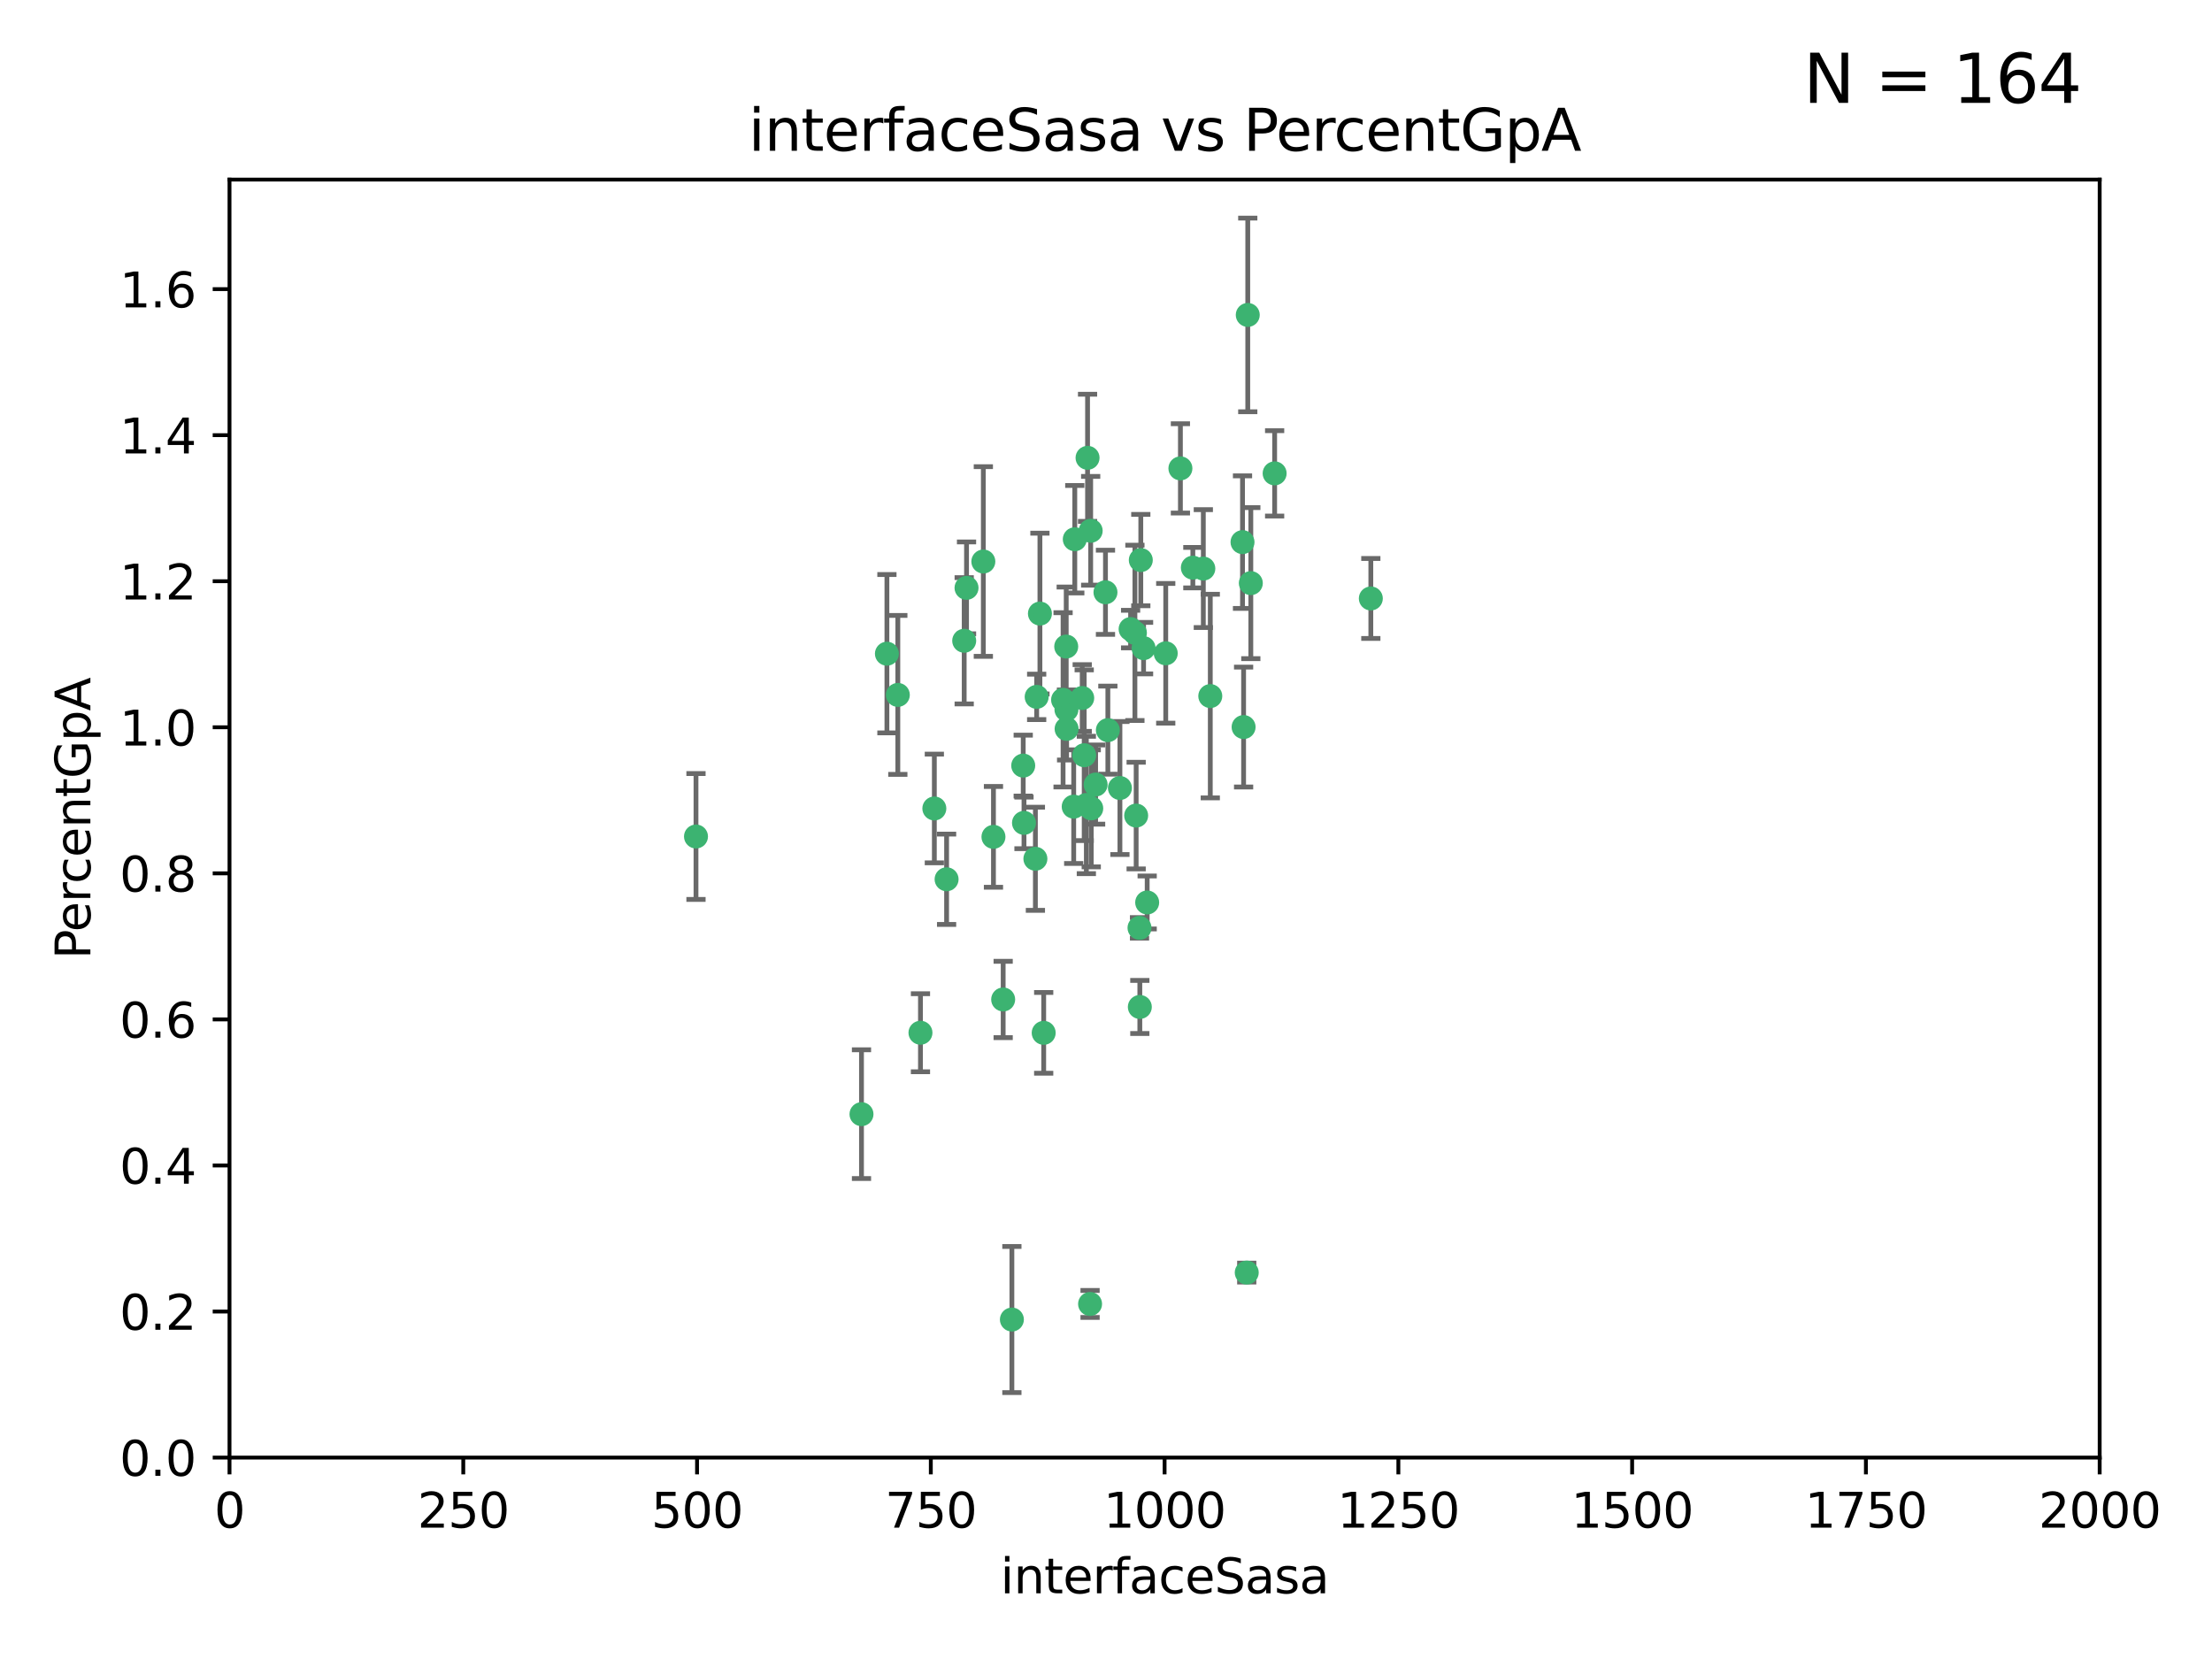 <?xml version="1.0" encoding="utf-8" standalone="no"?>
<!DOCTYPE svg PUBLIC "-//W3C//DTD SVG 1.1//EN"
  "http://www.w3.org/Graphics/SVG/1.1/DTD/svg11.dtd">
<svg xmlns:xlink="http://www.w3.org/1999/xlink" width="460.8pt" height="345.6pt" viewBox="0 0 460.8 345.6" xmlns="http://www.w3.org/2000/svg" version="1.1">
 <defs>
  <style type="text/css">*{stroke-linejoin: round; stroke-linecap: butt}</style>
 </defs>
 <g id="figure_1">
  <g id="patch_1">
   <path d="M 0 345.6 
L 460.8 345.6 
L 460.8 0 
L 0 0 
z
" style="fill: #ffffff"/>
  </g>
  <g id="axes_1">
   <g id="patch_2">
    <path d="M 47.81 303.64 
L 437.4 303.64 
L 437.4 37.411 
L 47.81 37.411 
z
" style="fill: #ffffff"/>
   </g>
   <g id="PathCollection_1">
    <defs>
     <path id="mc7c932e006" d="M 0 1.118 
C 0.297 1.118 0.581 1 0.791 0.791 
C 1 0.581 1.118 0.297 1.118 0 
C 1.118 -0.297 1 -0.581 0.791 -0.791 
C 0.581 -1 0.297 -1.118 0 -1.118 
C -0.297 -1.118 -0.581 -1 -0.791 -0.791 
C -1 -0.581 -1.118 -0.297 -1.118 0 
C -1.118 0.297 -1 0.581 -0.791 0.791 
C -0.581 1 -0.297 1.118 0 1.118 
z
" style="stroke: #3cb371"/>
    </defs>
    <g clip-path="url(#p3bacc317a4)">
     <use xlink:href="#mc7c932e006" x="258.839" y="112.935" style="fill: #3cb371; stroke: #3cb371"/>
     <use xlink:href="#mc7c932e006" x="235.526" y="131.048" style="fill: #3cb371; stroke: #3cb371"/>
     <use xlink:href="#mc7c932e006" x="265.53" y="98.611" style="fill: #3cb371; stroke: #3cb371"/>
     <use xlink:href="#mc7c932e006" x="225.86" y="157.33" style="fill: #3cb371; stroke: #3cb371"/>
     <use xlink:href="#mc7c932e006" x="259.065" y="151.457" style="fill: #3cb371; stroke: #3cb371"/>
     <use xlink:href="#mc7c932e006" x="259.932" y="65.606" style="fill: #3cb371; stroke: #3cb371"/>
     <use xlink:href="#mc7c932e006" x="242.845" y="136.097" style="fill: #3cb371; stroke: #3cb371"/>
     <use xlink:href="#mc7c932e006" x="216.635" y="127.82" style="fill: #3cb371; stroke: #3cb371"/>
     <use xlink:href="#mc7c932e006" x="250.675" y="118.446" style="fill: #3cb371; stroke: #3cb371"/>
     <use xlink:href="#mc7c932e006" x="233.3" y="164.157" style="fill: #3cb371; stroke: #3cb371"/>
     <use xlink:href="#mc7c932e006" x="222.161" y="147.818" style="fill: #3cb371; stroke: #3cb371"/>
     <use xlink:href="#mc7c932e006" x="221.458" y="145.786" style="fill: #3cb371; stroke: #3cb371"/>
     <use xlink:href="#mc7c932e006" x="238.226" y="135.021" style="fill: #3cb371; stroke: #3cb371"/>
     <use xlink:href="#mc7c932e006" x="236.422" y="131.834" style="fill: #3cb371; stroke: #3cb371"/>
     <use xlink:href="#mc7c932e006" x="226.558" y="95.371" style="fill: #3cb371; stroke: #3cb371"/>
     <use xlink:href="#mc7c932e006" x="223.671" y="168.041" style="fill: #3cb371; stroke: #3cb371"/>
     <use xlink:href="#mc7c932e006" x="248.492" y="118.255" style="fill: #3cb371; stroke: #3cb371"/>
     <use xlink:href="#mc7c932e006" x="223.897" y="112.334" style="fill: #3cb371; stroke: #3cb371"/>
     <use xlink:href="#mc7c932e006" x="225.446" y="145.408" style="fill: #3cb371; stroke: #3cb371"/>
     <use xlink:href="#mc7c932e006" x="230.29" y="123.385" style="fill: #3cb371; stroke: #3cb371"/>
     <use xlink:href="#mc7c932e006" x="200.86" y="133.482" style="fill: #3cb371; stroke: #3cb371"/>
     <use xlink:href="#mc7c932e006" x="217.42" y="215.161" style="fill: #3cb371; stroke: #3cb371"/>
     <use xlink:href="#mc7c932e006" x="237.649" y="116.673" style="fill: #3cb371; stroke: #3cb371"/>
     <use xlink:href="#mc7c932e006" x="259.72" y="265.1" style="fill: #3cb371; stroke: #3cb371"/>
     <use xlink:href="#mc7c932e006" x="213.316" y="171.42" style="fill: #3cb371; stroke: #3cb371"/>
     <use xlink:href="#mc7c932e006" x="204.848" y="116.973" style="fill: #3cb371; stroke: #3cb371"/>
     <use xlink:href="#mc7c932e006" x="245.901" y="97.572" style="fill: #3cb371; stroke: #3cb371"/>
     <use xlink:href="#mc7c932e006" x="285.569" y="124.669" style="fill: #3cb371; stroke: #3cb371"/>
     <use xlink:href="#mc7c932e006" x="215.957" y="145.171" style="fill: #3cb371; stroke: #3cb371"/>
     <use xlink:href="#mc7c932e006" x="194.641" y="168.419" style="fill: #3cb371; stroke: #3cb371"/>
     <use xlink:href="#mc7c932e006" x="191.75" y="215.139" style="fill: #3cb371; stroke: #3cb371"/>
     <use xlink:href="#mc7c932e006" x="184.761" y="136.178" style="fill: #3cb371; stroke: #3cb371"/>
     <use xlink:href="#mc7c932e006" x="213.156" y="159.488" style="fill: #3cb371; stroke: #3cb371"/>
     <use xlink:href="#mc7c932e006" x="222.113" y="134.689" style="fill: #3cb371; stroke: #3cb371"/>
     <use xlink:href="#mc7c932e006" x="215.692" y="178.897" style="fill: #3cb371; stroke: #3cb371"/>
     <use xlink:href="#mc7c932e006" x="228.237" y="163.438" style="fill: #3cb371; stroke: #3cb371"/>
     <use xlink:href="#mc7c932e006" x="222.194" y="151.836" style="fill: #3cb371; stroke: #3cb371"/>
     <use xlink:href="#mc7c932e006" x="237.381" y="193.29" style="fill: #3cb371; stroke: #3cb371"/>
     <use xlink:href="#mc7c932e006" x="197.192" y="183.167" style="fill: #3cb371; stroke: #3cb371"/>
     <use xlink:href="#mc7c932e006" x="208.978" y="208.206" style="fill: #3cb371; stroke: #3cb371"/>
     <use xlink:href="#mc7c932e006" x="227.208" y="110.571" style="fill: #3cb371; stroke: #3cb371"/>
     <use xlink:href="#mc7c932e006" x="260.569" y="121.476" style="fill: #3cb371; stroke: #3cb371"/>
     <use xlink:href="#mc7c932e006" x="227.082" y="271.637" style="fill: #3cb371; stroke: #3cb371"/>
     <use xlink:href="#mc7c932e006" x="230.787" y="152.103" style="fill: #3cb371; stroke: #3cb371"/>
     <use xlink:href="#mc7c932e006" x="236.683" y="169.899" style="fill: #3cb371; stroke: #3cb371"/>
     <use xlink:href="#mc7c932e006" x="206.956" y="174.332" style="fill: #3cb371; stroke: #3cb371"/>
     <use xlink:href="#mc7c932e006" x="237.447" y="209.769" style="fill: #3cb371; stroke: #3cb371"/>
     <use xlink:href="#mc7c932e006" x="227.327" y="168.396" style="fill: #3cb371; stroke: #3cb371"/>
     <use xlink:href="#mc7c932e006" x="238.978" y="188.002" style="fill: #3cb371; stroke: #3cb371"/>
     <use xlink:href="#mc7c932e006" x="210.795" y="274.884" style="fill: #3cb371; stroke: #3cb371"/>
     <use xlink:href="#mc7c932e006" x="179.464" y="232.101" style="fill: #3cb371; stroke: #3cb371"/>
     <use xlink:href="#mc7c932e006" x="226.307" y="167.688" style="fill: #3cb371; stroke: #3cb371"/>
     <use xlink:href="#mc7c932e006" x="201.345" y="122.465" style="fill: #3cb371; stroke: #3cb371"/>
     <use xlink:href="#mc7c932e006" x="187.034" y="144.762" style="fill: #3cb371; stroke: #3cb371"/>
     <use xlink:href="#mc7c932e006" x="252.125" y="145.004" style="fill: #3cb371; stroke: #3cb371"/>
     <use xlink:href="#mc7c932e006" x="144.987" y="174.257" style="fill: #3cb371; stroke: #3cb371"/>
    </g>
   </g>
   <g id="matplotlib.axis_1">
    <g id="xtick_1">
     <g id="line2d_1">
      <defs>
       <path id="ma1210def6e" d="M 0 0 
L 0 3.5 
" style="stroke: #000000; stroke-width: 0.8"/>
      </defs>
      <g>
       <use xlink:href="#ma1210def6e" x="47.81" y="303.64" style="stroke: #000000; stroke-width: 0.8"/>
      </g>
     </g>
     <g id="text_1">
      <!-- 0 -->
      <g transform="translate(44.629 318.238)scale(0.1 -0.1)">
       <defs>
        <path id="DejaVuSans-30" d="M 2034 4250 
Q 1547 4250 1301 3770 
Q 1056 3291 1056 2328 
Q 1056 1369 1301 889 
Q 1547 409 2034 409 
Q 2525 409 2770 889 
Q 3016 1369 3016 2328 
Q 3016 3291 2770 3770 
Q 2525 4250 2034 4250 
z
M 2034 4750 
Q 2819 4750 3233 4129 
Q 3647 3509 3647 2328 
Q 3647 1150 3233 529 
Q 2819 -91 2034 -91 
Q 1250 -91 836 529 
Q 422 1150 422 2328 
Q 422 3509 836 4129 
Q 1250 4750 2034 4750 
z
" transform="scale(0.016)"/>
       </defs>
       <use xlink:href="#DejaVuSans-30"/>
      </g>
     </g>
    </g>
    <g id="xtick_2">
     <g id="line2d_2">
      <g>
       <use xlink:href="#ma1210def6e" x="96.509" y="303.64" style="stroke: #000000; stroke-width: 0.8"/>
      </g>
     </g>
     <g id="text_2">
      <!-- 250 -->
      <g transform="translate(86.965 318.238)scale(0.1 -0.1)">
       <defs>
        <path id="DejaVuSans-32" d="M 1228 531 
L 3431 531 
L 3431 0 
L 469 0 
L 469 531 
Q 828 903 1448 1529 
Q 2069 2156 2228 2338 
Q 2531 2678 2651 2914 
Q 2772 3150 2772 3378 
Q 2772 3750 2511 3984 
Q 2250 4219 1831 4219 
Q 1534 4219 1204 4116 
Q 875 4013 500 3803 
L 500 4441 
Q 881 4594 1212 4672 
Q 1544 4750 1819 4750 
Q 2544 4750 2975 4387 
Q 3406 4025 3406 3419 
Q 3406 3131 3298 2873 
Q 3191 2616 2906 2266 
Q 2828 2175 2409 1742 
Q 1991 1309 1228 531 
z
" transform="scale(0.016)"/>
        <path id="DejaVuSans-35" d="M 691 4666 
L 3169 4666 
L 3169 4134 
L 1269 4134 
L 1269 2991 
Q 1406 3038 1543 3061 
Q 1681 3084 1819 3084 
Q 2600 3084 3056 2656 
Q 3513 2228 3513 1497 
Q 3513 744 3044 326 
Q 2575 -91 1722 -91 
Q 1428 -91 1123 -41 
Q 819 9 494 109 
L 494 744 
Q 775 591 1075 516 
Q 1375 441 1709 441 
Q 2250 441 2565 725 
Q 2881 1009 2881 1497 
Q 2881 1984 2565 2268 
Q 2250 2553 1709 2553 
Q 1456 2553 1204 2497 
Q 953 2441 691 2322 
L 691 4666 
z
" transform="scale(0.016)"/>
       </defs>
       <use xlink:href="#DejaVuSans-32"/>
       <use xlink:href="#DejaVuSans-35" x="63.623"/>
       <use xlink:href="#DejaVuSans-30" x="127.246"/>
      </g>
     </g>
    </g>
    <g id="xtick_3">
     <g id="line2d_3">
      <g>
       <use xlink:href="#ma1210def6e" x="145.208" y="303.64" style="stroke: #000000; stroke-width: 0.8"/>
      </g>
     </g>
     <g id="text_3">
      <!-- 500 -->
      <g transform="translate(135.664 318.238)scale(0.1 -0.1)">
       <use xlink:href="#DejaVuSans-35"/>
       <use xlink:href="#DejaVuSans-30" x="63.623"/>
       <use xlink:href="#DejaVuSans-30" x="127.246"/>
      </g>
     </g>
    </g>
    <g id="xtick_4">
     <g id="line2d_4">
      <g>
       <use xlink:href="#ma1210def6e" x="193.906" y="303.64" style="stroke: #000000; stroke-width: 0.8"/>
      </g>
     </g>
     <g id="text_4">
      <!-- 750 -->
      <g transform="translate(184.363 318.238)scale(0.1 -0.1)">
       <defs>
        <path id="DejaVuSans-37" d="M 525 4666 
L 3525 4666 
L 3525 4397 
L 1831 0 
L 1172 0 
L 2766 4134 
L 525 4134 
L 525 4666 
z
" transform="scale(0.016)"/>
       </defs>
       <use xlink:href="#DejaVuSans-37"/>
       <use xlink:href="#DejaVuSans-35" x="63.623"/>
       <use xlink:href="#DejaVuSans-30" x="127.246"/>
      </g>
     </g>
    </g>
    <g id="xtick_5">
     <g id="line2d_5">
      <g>
       <use xlink:href="#ma1210def6e" x="242.605" y="303.64" style="stroke: #000000; stroke-width: 0.8"/>
      </g>
     </g>
     <g id="text_5">
      <!-- 1000 -->
      <g transform="translate(229.88 318.238)scale(0.1 -0.1)">
       <defs>
        <path id="DejaVuSans-31" d="M 794 531 
L 1825 531 
L 1825 4091 
L 703 3866 
L 703 4441 
L 1819 4666 
L 2450 4666 
L 2450 531 
L 3481 531 
L 3481 0 
L 794 0 
L 794 531 
z
" transform="scale(0.016)"/>
       </defs>
       <use xlink:href="#DejaVuSans-31"/>
       <use xlink:href="#DejaVuSans-30" x="63.623"/>
       <use xlink:href="#DejaVuSans-30" x="127.246"/>
       <use xlink:href="#DejaVuSans-30" x="190.869"/>
      </g>
     </g>
    </g>
    <g id="xtick_6">
     <g id="line2d_6">
      <g>
       <use xlink:href="#ma1210def6e" x="291.304" y="303.64" style="stroke: #000000; stroke-width: 0.8"/>
      </g>
     </g>
     <g id="text_6">
      <!-- 1250 -->
      <g transform="translate(278.579 318.238)scale(0.1 -0.1)">
       <use xlink:href="#DejaVuSans-31"/>
       <use xlink:href="#DejaVuSans-32" x="63.623"/>
       <use xlink:href="#DejaVuSans-35" x="127.246"/>
       <use xlink:href="#DejaVuSans-30" x="190.869"/>
      </g>
     </g>
    </g>
    <g id="xtick_7">
     <g id="line2d_7">
      <g>
       <use xlink:href="#ma1210def6e" x="340.002" y="303.64" style="stroke: #000000; stroke-width: 0.8"/>
      </g>
     </g>
     <g id="text_7">
      <!-- 1500 -->
      <g transform="translate(327.277 318.238)scale(0.1 -0.1)">
       <use xlink:href="#DejaVuSans-31"/>
       <use xlink:href="#DejaVuSans-35" x="63.623"/>
       <use xlink:href="#DejaVuSans-30" x="127.246"/>
       <use xlink:href="#DejaVuSans-30" x="190.869"/>
      </g>
     </g>
    </g>
    <g id="xtick_8">
     <g id="line2d_8">
      <g>
       <use xlink:href="#ma1210def6e" x="388.701" y="303.64" style="stroke: #000000; stroke-width: 0.8"/>
      </g>
     </g>
     <g id="text_8">
      <!-- 1750 -->
      <g transform="translate(375.976 318.238)scale(0.1 -0.1)">
       <use xlink:href="#DejaVuSans-31"/>
       <use xlink:href="#DejaVuSans-37" x="63.623"/>
       <use xlink:href="#DejaVuSans-35" x="127.246"/>
       <use xlink:href="#DejaVuSans-30" x="190.869"/>
      </g>
     </g>
    </g>
    <g id="xtick_9">
     <g id="line2d_9">
      <g>
       <use xlink:href="#ma1210def6e" x="437.4" y="303.64" style="stroke: #000000; stroke-width: 0.8"/>
      </g>
     </g>
     <g id="text_9">
      <!-- 2000 -->
      <g transform="translate(424.675 318.238)scale(0.1 -0.1)">
       <use xlink:href="#DejaVuSans-32"/>
       <use xlink:href="#DejaVuSans-30" x="63.623"/>
       <use xlink:href="#DejaVuSans-30" x="127.246"/>
       <use xlink:href="#DejaVuSans-30" x="190.869"/>
      </g>
     </g>
    </g>
    <g id="text_10">
     <!-- interfaceSasa -->
     <g transform="translate(208.398 331.917)scale(0.1 -0.1)">
      <defs>
       <path id="DejaVuSans-69" d="M 603 3500 
L 1178 3500 
L 1178 0 
L 603 0 
L 603 3500 
z
M 603 4863 
L 1178 4863 
L 1178 4134 
L 603 4134 
L 603 4863 
z
" transform="scale(0.016)"/>
       <path id="DejaVuSans-6e" d="M 3513 2113 
L 3513 0 
L 2938 0 
L 2938 2094 
Q 2938 2591 2744 2837 
Q 2550 3084 2163 3084 
Q 1697 3084 1428 2787 
Q 1159 2491 1159 1978 
L 1159 0 
L 581 0 
L 581 3500 
L 1159 3500 
L 1159 2956 
Q 1366 3272 1645 3428 
Q 1925 3584 2291 3584 
Q 2894 3584 3203 3211 
Q 3513 2838 3513 2113 
z
" transform="scale(0.016)"/>
       <path id="DejaVuSans-74" d="M 1172 4494 
L 1172 3500 
L 2356 3500 
L 2356 3053 
L 1172 3053 
L 1172 1153 
Q 1172 725 1289 603 
Q 1406 481 1766 481 
L 2356 481 
L 2356 0 
L 1766 0 
Q 1100 0 847 248 
Q 594 497 594 1153 
L 594 3053 
L 172 3053 
L 172 3500 
L 594 3500 
L 594 4494 
L 1172 4494 
z
" transform="scale(0.016)"/>
       <path id="DejaVuSans-65" d="M 3597 1894 
L 3597 1613 
L 953 1613 
Q 991 1019 1311 708 
Q 1631 397 2203 397 
Q 2534 397 2845 478 
Q 3156 559 3463 722 
L 3463 178 
Q 3153 47 2828 -22 
Q 2503 -91 2169 -91 
Q 1331 -91 842 396 
Q 353 884 353 1716 
Q 353 2575 817 3079 
Q 1281 3584 2069 3584 
Q 2775 3584 3186 3129 
Q 3597 2675 3597 1894 
z
M 3022 2063 
Q 3016 2534 2758 2815 
Q 2500 3097 2075 3097 
Q 1594 3097 1305 2825 
Q 1016 2553 972 2059 
L 3022 2063 
z
" transform="scale(0.016)"/>
       <path id="DejaVuSans-72" d="M 2631 2963 
Q 2534 3019 2420 3045 
Q 2306 3072 2169 3072 
Q 1681 3072 1420 2755 
Q 1159 2438 1159 1844 
L 1159 0 
L 581 0 
L 581 3500 
L 1159 3500 
L 1159 2956 
Q 1341 3275 1631 3429 
Q 1922 3584 2338 3584 
Q 2397 3584 2469 3576 
Q 2541 3569 2628 3553 
L 2631 2963 
z
" transform="scale(0.016)"/>
       <path id="DejaVuSans-66" d="M 2375 4863 
L 2375 4384 
L 1825 4384 
Q 1516 4384 1395 4259 
Q 1275 4134 1275 3809 
L 1275 3500 
L 2222 3500 
L 2222 3053 
L 1275 3053 
L 1275 0 
L 697 0 
L 697 3053 
L 147 3053 
L 147 3500 
L 697 3500 
L 697 3744 
Q 697 4328 969 4595 
Q 1241 4863 1831 4863 
L 2375 4863 
z
" transform="scale(0.016)"/>
       <path id="DejaVuSans-61" d="M 2194 1759 
Q 1497 1759 1228 1600 
Q 959 1441 959 1056 
Q 959 750 1161 570 
Q 1363 391 1709 391 
Q 2188 391 2477 730 
Q 2766 1069 2766 1631 
L 2766 1759 
L 2194 1759 
z
M 3341 1997 
L 3341 0 
L 2766 0 
L 2766 531 
Q 2569 213 2275 61 
Q 1981 -91 1556 -91 
Q 1019 -91 701 211 
Q 384 513 384 1019 
Q 384 1609 779 1909 
Q 1175 2209 1959 2209 
L 2766 2209 
L 2766 2266 
Q 2766 2663 2505 2880 
Q 2244 3097 1772 3097 
Q 1472 3097 1187 3025 
Q 903 2953 641 2809 
L 641 3341 
Q 956 3463 1253 3523 
Q 1550 3584 1831 3584 
Q 2591 3584 2966 3190 
Q 3341 2797 3341 1997 
z
" transform="scale(0.016)"/>
       <path id="DejaVuSans-63" d="M 3122 3366 
L 3122 2828 
Q 2878 2963 2633 3030 
Q 2388 3097 2138 3097 
Q 1578 3097 1268 2742 
Q 959 2388 959 1747 
Q 959 1106 1268 751 
Q 1578 397 2138 397 
Q 2388 397 2633 464 
Q 2878 531 3122 666 
L 3122 134 
Q 2881 22 2623 -34 
Q 2366 -91 2075 -91 
Q 1284 -91 818 406 
Q 353 903 353 1747 
Q 353 2603 823 3093 
Q 1294 3584 2113 3584 
Q 2378 3584 2631 3529 
Q 2884 3475 3122 3366 
z
" transform="scale(0.016)"/>
       <path id="DejaVuSans-53" d="M 3425 4513 
L 3425 3897 
Q 3066 4069 2747 4153 
Q 2428 4238 2131 4238 
Q 1616 4238 1336 4038 
Q 1056 3838 1056 3469 
Q 1056 3159 1242 3001 
Q 1428 2844 1947 2747 
L 2328 2669 
Q 3034 2534 3370 2195 
Q 3706 1856 3706 1288 
Q 3706 609 3251 259 
Q 2797 -91 1919 -91 
Q 1588 -91 1214 -16 
Q 841 59 441 206 
L 441 856 
Q 825 641 1194 531 
Q 1563 422 1919 422 
Q 2459 422 2753 634 
Q 3047 847 3047 1241 
Q 3047 1584 2836 1778 
Q 2625 1972 2144 2069 
L 1759 2144 
Q 1053 2284 737 2584 
Q 422 2884 422 3419 
Q 422 4038 858 4394 
Q 1294 4750 2059 4750 
Q 2388 4750 2728 4690 
Q 3069 4631 3425 4513 
z
" transform="scale(0.016)"/>
       <path id="DejaVuSans-73" d="M 2834 3397 
L 2834 2853 
Q 2591 2978 2328 3040 
Q 2066 3103 1784 3103 
Q 1356 3103 1142 2972 
Q 928 2841 928 2578 
Q 928 2378 1081 2264 
Q 1234 2150 1697 2047 
L 1894 2003 
Q 2506 1872 2764 1633 
Q 3022 1394 3022 966 
Q 3022 478 2636 193 
Q 2250 -91 1575 -91 
Q 1294 -91 989 -36 
Q 684 19 347 128 
L 347 722 
Q 666 556 975 473 
Q 1284 391 1588 391 
Q 1994 391 2212 530 
Q 2431 669 2431 922 
Q 2431 1156 2273 1281 
Q 2116 1406 1581 1522 
L 1381 1569 
Q 847 1681 609 1914 
Q 372 2147 372 2553 
Q 372 3047 722 3315 
Q 1072 3584 1716 3584 
Q 2034 3584 2315 3537 
Q 2597 3491 2834 3397 
z
" transform="scale(0.016)"/>
      </defs>
      <use xlink:href="#DejaVuSans-69"/>
      <use xlink:href="#DejaVuSans-6e" x="27.783"/>
      <use xlink:href="#DejaVuSans-74" x="91.162"/>
      <use xlink:href="#DejaVuSans-65" x="130.371"/>
      <use xlink:href="#DejaVuSans-72" x="191.895"/>
      <use xlink:href="#DejaVuSans-66" x="233.008"/>
      <use xlink:href="#DejaVuSans-61" x="268.213"/>
      <use xlink:href="#DejaVuSans-63" x="329.492"/>
      <use xlink:href="#DejaVuSans-65" x="384.473"/>
      <use xlink:href="#DejaVuSans-53" x="445.996"/>
      <use xlink:href="#DejaVuSans-61" x="509.473"/>
      <use xlink:href="#DejaVuSans-73" x="570.752"/>
      <use xlink:href="#DejaVuSans-61" x="622.852"/>
     </g>
    </g>
   </g>
   <g id="matplotlib.axis_2">
    <g id="ytick_1">
     <g id="line2d_10">
      <defs>
       <path id="m0d05379f5f" d="M 0 0 
L -3.5 0 
" style="stroke: #000000; stroke-width: 0.8"/>
      </defs>
      <g>
       <use xlink:href="#m0d05379f5f" x="47.81" y="303.64" style="stroke: #000000; stroke-width: 0.8"/>
      </g>
     </g>
     <g id="text_11">
      <!-- 0.0 -->
      <g transform="translate(24.907 307.439)scale(0.1 -0.1)">
       <defs>
        <path id="DejaVuSans-2e" d="M 684 794 
L 1344 794 
L 1344 0 
L 684 0 
L 684 794 
z
" transform="scale(0.016)"/>
       </defs>
       <use xlink:href="#DejaVuSans-30"/>
       <use xlink:href="#DejaVuSans-2e" x="63.623"/>
       <use xlink:href="#DejaVuSans-30" x="95.41"/>
      </g>
     </g>
    </g>
    <g id="ytick_2">
     <g id="line2d_11">
      <g>
       <use xlink:href="#m0d05379f5f" x="47.81" y="273.214" style="stroke: #000000; stroke-width: 0.8"/>
      </g>
     </g>
     <g id="text_12">
      <!-- 0.2 -->
      <g transform="translate(24.907 277.013)scale(0.1 -0.1)">
       <use xlink:href="#DejaVuSans-30"/>
       <use xlink:href="#DejaVuSans-2e" x="63.623"/>
       <use xlink:href="#DejaVuSans-32" x="95.41"/>
      </g>
     </g>
    </g>
    <g id="ytick_3">
     <g id="line2d_12">
      <g>
       <use xlink:href="#m0d05379f5f" x="47.81" y="242.788" style="stroke: #000000; stroke-width: 0.8"/>
      </g>
     </g>
     <g id="text_13">
      <!-- 0.4 -->
      <g transform="translate(24.907 246.587)scale(0.1 -0.1)">
       <defs>
        <path id="DejaVuSans-34" d="M 2419 4116 
L 825 1625 
L 2419 1625 
L 2419 4116 
z
M 2253 4666 
L 3047 4666 
L 3047 1625 
L 3713 1625 
L 3713 1100 
L 3047 1100 
L 3047 0 
L 2419 0 
L 2419 1100 
L 313 1100 
L 313 1709 
L 2253 4666 
z
" transform="scale(0.016)"/>
       </defs>
       <use xlink:href="#DejaVuSans-30"/>
       <use xlink:href="#DejaVuSans-2e" x="63.623"/>
       <use xlink:href="#DejaVuSans-34" x="95.41"/>
      </g>
     </g>
    </g>
    <g id="ytick_4">
     <g id="line2d_13">
      <g>
       <use xlink:href="#m0d05379f5f" x="47.81" y="212.362" style="stroke: #000000; stroke-width: 0.8"/>
      </g>
     </g>
     <g id="text_14">
      <!-- 0.6 -->
      <g transform="translate(24.907 216.161)scale(0.1 -0.1)">
       <defs>
        <path id="DejaVuSans-36" d="M 2113 2584 
Q 1688 2584 1439 2293 
Q 1191 2003 1191 1497 
Q 1191 994 1439 701 
Q 1688 409 2113 409 
Q 2538 409 2786 701 
Q 3034 994 3034 1497 
Q 3034 2003 2786 2293 
Q 2538 2584 2113 2584 
z
M 3366 4563 
L 3366 3988 
Q 3128 4100 2886 4159 
Q 2644 4219 2406 4219 
Q 1781 4219 1451 3797 
Q 1122 3375 1075 2522 
Q 1259 2794 1537 2939 
Q 1816 3084 2150 3084 
Q 2853 3084 3261 2657 
Q 3669 2231 3669 1497 
Q 3669 778 3244 343 
Q 2819 -91 2113 -91 
Q 1303 -91 875 529 
Q 447 1150 447 2328 
Q 447 3434 972 4092 
Q 1497 4750 2381 4750 
Q 2619 4750 2861 4703 
Q 3103 4656 3366 4563 
z
" transform="scale(0.016)"/>
       </defs>
       <use xlink:href="#DejaVuSans-30"/>
       <use xlink:href="#DejaVuSans-2e" x="63.623"/>
       <use xlink:href="#DejaVuSans-36" x="95.41"/>
      </g>
     </g>
    </g>
    <g id="ytick_5">
     <g id="line2d_14">
      <g>
       <use xlink:href="#m0d05379f5f" x="47.81" y="181.935" style="stroke: #000000; stroke-width: 0.8"/>
      </g>
     </g>
     <g id="text_15">
      <!-- 0.8 -->
      <g transform="translate(24.907 185.735)scale(0.1 -0.1)">
       <defs>
        <path id="DejaVuSans-38" d="M 2034 2216 
Q 1584 2216 1326 1975 
Q 1069 1734 1069 1313 
Q 1069 891 1326 650 
Q 1584 409 2034 409 
Q 2484 409 2743 651 
Q 3003 894 3003 1313 
Q 3003 1734 2745 1975 
Q 2488 2216 2034 2216 
z
M 1403 2484 
Q 997 2584 770 2862 
Q 544 3141 544 3541 
Q 544 4100 942 4425 
Q 1341 4750 2034 4750 
Q 2731 4750 3128 4425 
Q 3525 4100 3525 3541 
Q 3525 3141 3298 2862 
Q 3072 2584 2669 2484 
Q 3125 2378 3379 2068 
Q 3634 1759 3634 1313 
Q 3634 634 3220 271 
Q 2806 -91 2034 -91 
Q 1263 -91 848 271 
Q 434 634 434 1313 
Q 434 1759 690 2068 
Q 947 2378 1403 2484 
z
M 1172 3481 
Q 1172 3119 1398 2916 
Q 1625 2713 2034 2713 
Q 2441 2713 2670 2916 
Q 2900 3119 2900 3481 
Q 2900 3844 2670 4047 
Q 2441 4250 2034 4250 
Q 1625 4250 1398 4047 
Q 1172 3844 1172 3481 
z
" transform="scale(0.016)"/>
       </defs>
       <use xlink:href="#DejaVuSans-30"/>
       <use xlink:href="#DejaVuSans-2e" x="63.623"/>
       <use xlink:href="#DejaVuSans-38" x="95.41"/>
      </g>
     </g>
    </g>
    <g id="ytick_6">
     <g id="line2d_15">
      <g>
       <use xlink:href="#m0d05379f5f" x="47.81" y="151.509" style="stroke: #000000; stroke-width: 0.8"/>
      </g>
     </g>
     <g id="text_16">
      <!-- 1.0 -->
      <g transform="translate(24.907 155.308)scale(0.1 -0.1)">
       <use xlink:href="#DejaVuSans-31"/>
       <use xlink:href="#DejaVuSans-2e" x="63.623"/>
       <use xlink:href="#DejaVuSans-30" x="95.41"/>
      </g>
     </g>
    </g>
    <g id="ytick_7">
     <g id="line2d_16">
      <g>
       <use xlink:href="#m0d05379f5f" x="47.81" y="121.083" style="stroke: #000000; stroke-width: 0.8"/>
      </g>
     </g>
     <g id="text_17">
      <!-- 1.2 -->
      <g transform="translate(24.907 124.882)scale(0.1 -0.1)">
       <use xlink:href="#DejaVuSans-31"/>
       <use xlink:href="#DejaVuSans-2e" x="63.623"/>
       <use xlink:href="#DejaVuSans-32" x="95.41"/>
      </g>
     </g>
    </g>
    <g id="ytick_8">
     <g id="line2d_17">
      <g>
       <use xlink:href="#m0d05379f5f" x="47.81" y="90.657" style="stroke: #000000; stroke-width: 0.8"/>
      </g>
     </g>
     <g id="text_18">
      <!-- 1.4 -->
      <g transform="translate(24.907 94.456)scale(0.1 -0.1)">
       <use xlink:href="#DejaVuSans-31"/>
       <use xlink:href="#DejaVuSans-2e" x="63.623"/>
       <use xlink:href="#DejaVuSans-34" x="95.41"/>
      </g>
     </g>
    </g>
    <g id="ytick_9">
     <g id="line2d_18">
      <g>
       <use xlink:href="#m0d05379f5f" x="47.81" y="60.231" style="stroke: #000000; stroke-width: 0.8"/>
      </g>
     </g>
     <g id="text_19">
      <!-- 1.6 -->
      <g transform="translate(24.907 64.03)scale(0.1 -0.1)">
       <use xlink:href="#DejaVuSans-31"/>
       <use xlink:href="#DejaVuSans-2e" x="63.623"/>
       <use xlink:href="#DejaVuSans-36" x="95.41"/>
      </g>
     </g>
    </g>
    <g id="text_20">
     <!-- PercentGpA -->
     <g transform="translate(18.827 199.802)rotate(-90)scale(0.1 -0.1)">
      <defs>
       <path id="DejaVuSans-50" d="M 1259 4147 
L 1259 2394 
L 2053 2394 
Q 2494 2394 2734 2622 
Q 2975 2850 2975 3272 
Q 2975 3691 2734 3919 
Q 2494 4147 2053 4147 
L 1259 4147 
z
M 628 4666 
L 2053 4666 
Q 2838 4666 3239 4311 
Q 3641 3956 3641 3272 
Q 3641 2581 3239 2228 
Q 2838 1875 2053 1875 
L 1259 1875 
L 1259 0 
L 628 0 
L 628 4666 
z
" transform="scale(0.016)"/>
       <path id="DejaVuSans-47" d="M 3809 666 
L 3809 1919 
L 2778 1919 
L 2778 2438 
L 4434 2438 
L 4434 434 
Q 4069 175 3628 42 
Q 3188 -91 2688 -91 
Q 1594 -91 976 548 
Q 359 1188 359 2328 
Q 359 3472 976 4111 
Q 1594 4750 2688 4750 
Q 3144 4750 3555 4637 
Q 3966 4525 4313 4306 
L 4313 3634 
Q 3963 3931 3569 4081 
Q 3175 4231 2741 4231 
Q 1884 4231 1454 3753 
Q 1025 3275 1025 2328 
Q 1025 1384 1454 906 
Q 1884 428 2741 428 
Q 3075 428 3337 486 
Q 3600 544 3809 666 
z
" transform="scale(0.016)"/>
       <path id="DejaVuSans-70" d="M 1159 525 
L 1159 -1331 
L 581 -1331 
L 581 3500 
L 1159 3500 
L 1159 2969 
Q 1341 3281 1617 3432 
Q 1894 3584 2278 3584 
Q 2916 3584 3314 3078 
Q 3713 2572 3713 1747 
Q 3713 922 3314 415 
Q 2916 -91 2278 -91 
Q 1894 -91 1617 61 
Q 1341 213 1159 525 
z
M 3116 1747 
Q 3116 2381 2855 2742 
Q 2594 3103 2138 3103 
Q 1681 3103 1420 2742 
Q 1159 2381 1159 1747 
Q 1159 1113 1420 752 
Q 1681 391 2138 391 
Q 2594 391 2855 752 
Q 3116 1113 3116 1747 
z
" transform="scale(0.016)"/>
       <path id="DejaVuSans-41" d="M 2188 4044 
L 1331 1722 
L 3047 1722 
L 2188 4044 
z
M 1831 4666 
L 2547 4666 
L 4325 0 
L 3669 0 
L 3244 1197 
L 1141 1197 
L 716 0 
L 50 0 
L 1831 4666 
z
" transform="scale(0.016)"/>
      </defs>
      <use xlink:href="#DejaVuSans-50"/>
      <use xlink:href="#DejaVuSans-65" x="56.678"/>
      <use xlink:href="#DejaVuSans-72" x="118.201"/>
      <use xlink:href="#DejaVuSans-63" x="157.064"/>
      <use xlink:href="#DejaVuSans-65" x="212.045"/>
      <use xlink:href="#DejaVuSans-6e" x="273.568"/>
      <use xlink:href="#DejaVuSans-74" x="336.947"/>
      <use xlink:href="#DejaVuSans-47" x="376.156"/>
      <use xlink:href="#DejaVuSans-70" x="453.646"/>
      <use xlink:href="#DejaVuSans-41" x="517.123"/>
     </g>
    </g>
   </g>
   <g id="LineCollection_1">
    <path d="M 258.839 126.742 
L 258.839 99.128 
" clip-path="url(#p3bacc317a4)" style="fill: none; stroke: #696969"/>
    <path d="M 235.526 134.958 
L 235.526 127.138 
" clip-path="url(#p3bacc317a4)" style="fill: none; stroke: #696969"/>
    <path d="M 265.53 107.5 
L 265.53 89.723 
" clip-path="url(#p3bacc317a4)" style="fill: none; stroke: #696969"/>
    <path d="M 225.86 175.107 
L 225.86 139.552 
" clip-path="url(#p3bacc317a4)" style="fill: none; stroke: #696969"/>
    <path d="M 259.065 163.945 
L 259.065 138.968 
" clip-path="url(#p3bacc317a4)" style="fill: none; stroke: #696969"/>
    <path d="M 259.932 85.777 
L 259.932 45.434 
" clip-path="url(#p3bacc317a4)" style="fill: none; stroke: #696969"/>
    <path d="M 242.845 150.645 
L 242.845 121.55 
" clip-path="url(#p3bacc317a4)" style="fill: none; stroke: #696969"/>
    <path d="M 216.635 144.568 
L 216.635 111.073 
" clip-path="url(#p3bacc317a4)" style="fill: none; stroke: #696969"/>
    <path d="M 250.675 130.722 
L 250.675 106.17 
" clip-path="url(#p3bacc317a4)" style="fill: none; stroke: #696969"/>
    <path d="M 233.3 178.007 
L 233.3 150.307 
" clip-path="url(#p3bacc317a4)" style="fill: none; stroke: #696969"/>
    <path d="M 222.161 151.909 
L 222.161 143.727 
" clip-path="url(#p3bacc317a4)" style="fill: none; stroke: #696969"/>
    <path d="M 221.458 163.937 
L 221.458 127.634 
" clip-path="url(#p3bacc317a4)" style="fill: none; stroke: #696969"/>
    <path d="M 238.226 140.382 
L 238.226 129.659 
" clip-path="url(#p3bacc317a4)" style="fill: none; stroke: #696969"/>
    <path d="M 236.422 150.092 
L 236.422 113.575 
" clip-path="url(#p3bacc317a4)" style="fill: none; stroke: #696969"/>
    <path d="M 226.558 108.615 
L 226.558 82.127 
" clip-path="url(#p3bacc317a4)" style="fill: none; stroke: #696969"/>
    <path d="M 223.671 179.882 
L 223.671 156.201 
" clip-path="url(#p3bacc317a4)" style="fill: none; stroke: #696969"/>
    <path d="M 248.492 122.472 
L 248.492 114.039 
" clip-path="url(#p3bacc317a4)" style="fill: none; stroke: #696969"/>
    <path d="M 223.897 123.529 
L 223.897 101.139 
" clip-path="url(#p3bacc317a4)" style="fill: none; stroke: #696969"/>
    <path d="M 225.446 152.361 
L 225.446 138.456 
" clip-path="url(#p3bacc317a4)" style="fill: none; stroke: #696969"/>
    <path d="M 230.29 132.151 
L 230.29 114.62 
" clip-path="url(#p3bacc317a4)" style="fill: none; stroke: #696969"/>
    <path d="M 200.86 146.637 
L 200.86 120.327 
" clip-path="url(#p3bacc317a4)" style="fill: none; stroke: #696969"/>
    <path d="M 217.42 223.572 
L 217.42 206.751 
" clip-path="url(#p3bacc317a4)" style="fill: none; stroke: #696969"/>
    <path d="M 237.649 126.191 
L 237.649 107.154 
" clip-path="url(#p3bacc317a4)" style="fill: none; stroke: #696969"/>
    <path d="M 259.72 267.073 
L 259.72 263.128 
" clip-path="url(#p3bacc317a4)" style="fill: none; stroke: #696969"/>
    <path d="M 213.316 176.791 
L 213.316 166.049 
" clip-path="url(#p3bacc317a4)" style="fill: none; stroke: #696969"/>
    <path d="M 204.848 136.73 
L 204.848 97.216 
" clip-path="url(#p3bacc317a4)" style="fill: none; stroke: #696969"/>
    <path d="M 245.901 106.878 
L 245.901 88.267 
" clip-path="url(#p3bacc317a4)" style="fill: none; stroke: #696969"/>
    <path d="M 285.569 132.997 
L 285.569 116.341 
" clip-path="url(#p3bacc317a4)" style="fill: none; stroke: #696969"/>
    <path d="M 215.957 149.901 
L 215.957 140.441 
" clip-path="url(#p3bacc317a4)" style="fill: none; stroke: #696969"/>
    <path d="M 194.641 179.743 
L 194.641 157.094 
" clip-path="url(#p3bacc317a4)" style="fill: none; stroke: #696969"/>
    <path d="M 191.75 223.268 
L 191.75 207.01 
" clip-path="url(#p3bacc317a4)" style="fill: none; stroke: #696969"/>
    <path d="M 184.761 152.672 
L 184.761 119.684 
" clip-path="url(#p3bacc317a4)" style="fill: none; stroke: #696969"/>
    <path d="M 213.156 165.831 
L 213.156 153.145 
" clip-path="url(#p3bacc317a4)" style="fill: none; stroke: #696969"/>
    <path d="M 222.113 147.086 
L 222.113 122.292 
" clip-path="url(#p3bacc317a4)" style="fill: none; stroke: #696969"/>
    <path d="M 215.692 189.642 
L 215.692 168.152 
" clip-path="url(#p3bacc317a4)" style="fill: none; stroke: #696969"/>
    <path d="M 228.237 171.687 
L 228.237 155.189 
" clip-path="url(#p3bacc317a4)" style="fill: none; stroke: #696969"/>
    <path d="M 222.194 158.321 
L 222.194 145.352 
" clip-path="url(#p3bacc317a4)" style="fill: none; stroke: #696969"/>
    <path d="M 237.381 195.434 
L 237.381 191.146 
" clip-path="url(#p3bacc317a4)" style="fill: none; stroke: #696969"/>
    <path d="M 197.192 192.579 
L 197.192 173.755 
" clip-path="url(#p3bacc317a4)" style="fill: none; stroke: #696969"/>
    <path d="M 208.978 216.157 
L 208.978 200.256 
" clip-path="url(#p3bacc317a4)" style="fill: none; stroke: #696969"/>
    <path d="M 227.208 121.897 
L 227.208 99.245 
" clip-path="url(#p3bacc317a4)" style="fill: none; stroke: #696969"/>
    <path d="M 260.569 137.206 
L 260.569 105.745 
" clip-path="url(#p3bacc317a4)" style="fill: none; stroke: #696969"/>
    <path d="M 227.082 274.448 
L 227.082 268.825 
" clip-path="url(#p3bacc317a4)" style="fill: none; stroke: #696969"/>
    <path d="M 230.787 161.277 
L 230.787 142.929 
" clip-path="url(#p3bacc317a4)" style="fill: none; stroke: #696969"/>
    <path d="M 236.683 181.006 
L 236.683 158.792 
" clip-path="url(#p3bacc317a4)" style="fill: none; stroke: #696969"/>
    <path d="M 206.956 184.828 
L 206.956 163.836 
" clip-path="url(#p3bacc317a4)" style="fill: none; stroke: #696969"/>
    <path d="M 237.447 215.299 
L 237.447 204.239 
" clip-path="url(#p3bacc317a4)" style="fill: none; stroke: #696969"/>
    <path d="M 227.327 180.585 
L 227.327 156.208 
" clip-path="url(#p3bacc317a4)" style="fill: none; stroke: #696969"/>
    <path d="M 238.978 193.517 
L 238.978 182.486 
" clip-path="url(#p3bacc317a4)" style="fill: none; stroke: #696969"/>
    <path d="M 210.795 290.105 
L 210.795 259.662 
" clip-path="url(#p3bacc317a4)" style="fill: none; stroke: #696969"/>
    <path d="M 179.464 245.512 
L 179.464 218.691 
" clip-path="url(#p3bacc317a4)" style="fill: none; stroke: #696969"/>
    <path d="M 226.307 181.997 
L 226.307 153.38 
" clip-path="url(#p3bacc317a4)" style="fill: none; stroke: #696969"/>
    <path d="M 201.345 132.034 
L 201.345 112.895 
" clip-path="url(#p3bacc317a4)" style="fill: none; stroke: #696969"/>
    <path d="M 187.034 161.315 
L 187.034 128.209 
" clip-path="url(#p3bacc317a4)" style="fill: none; stroke: #696969"/>
    <path d="M 252.125 166.212 
L 252.125 123.796 
" clip-path="url(#p3bacc317a4)" style="fill: none; stroke: #696969"/>
    <path d="M 144.987 187.369 
L 144.987 161.144 
" clip-path="url(#p3bacc317a4)" style="fill: none; stroke: #696969"/>
   </g>
   <g id="line2d_19">
    <defs>
     <path id="ma9e37e89af" d="M 2 0 
L -2 -0 
" style="stroke: #696969"/>
    </defs>
    <g clip-path="url(#p3bacc317a4)">
     <use xlink:href="#ma9e37e89af" x="258.839" y="126.742" style="fill: #696969; stroke: #696969"/>
     <use xlink:href="#ma9e37e89af" x="235.526" y="134.958" style="fill: #696969; stroke: #696969"/>
     <use xlink:href="#ma9e37e89af" x="265.53" y="107.5" style="fill: #696969; stroke: #696969"/>
     <use xlink:href="#ma9e37e89af" x="225.86" y="175.107" style="fill: #696969; stroke: #696969"/>
     <use xlink:href="#ma9e37e89af" x="259.065" y="163.945" style="fill: #696969; stroke: #696969"/>
     <use xlink:href="#ma9e37e89af" x="259.932" y="85.777" style="fill: #696969; stroke: #696969"/>
     <use xlink:href="#ma9e37e89af" x="242.845" y="150.645" style="fill: #696969; stroke: #696969"/>
     <use xlink:href="#ma9e37e89af" x="216.635" y="144.568" style="fill: #696969; stroke: #696969"/>
     <use xlink:href="#ma9e37e89af" x="250.675" y="130.722" style="fill: #696969; stroke: #696969"/>
     <use xlink:href="#ma9e37e89af" x="233.3" y="178.007" style="fill: #696969; stroke: #696969"/>
     <use xlink:href="#ma9e37e89af" x="222.161" y="151.909" style="fill: #696969; stroke: #696969"/>
     <use xlink:href="#ma9e37e89af" x="221.458" y="163.937" style="fill: #696969; stroke: #696969"/>
     <use xlink:href="#ma9e37e89af" x="238.226" y="140.382" style="fill: #696969; stroke: #696969"/>
     <use xlink:href="#ma9e37e89af" x="236.422" y="150.092" style="fill: #696969; stroke: #696969"/>
     <use xlink:href="#ma9e37e89af" x="226.558" y="108.615" style="fill: #696969; stroke: #696969"/>
     <use xlink:href="#ma9e37e89af" x="223.671" y="179.882" style="fill: #696969; stroke: #696969"/>
     <use xlink:href="#ma9e37e89af" x="248.492" y="122.472" style="fill: #696969; stroke: #696969"/>
     <use xlink:href="#ma9e37e89af" x="223.897" y="123.529" style="fill: #696969; stroke: #696969"/>
     <use xlink:href="#ma9e37e89af" x="225.446" y="152.361" style="fill: #696969; stroke: #696969"/>
     <use xlink:href="#ma9e37e89af" x="230.29" y="132.151" style="fill: #696969; stroke: #696969"/>
     <use xlink:href="#ma9e37e89af" x="200.86" y="146.637" style="fill: #696969; stroke: #696969"/>
     <use xlink:href="#ma9e37e89af" x="217.42" y="223.572" style="fill: #696969; stroke: #696969"/>
     <use xlink:href="#ma9e37e89af" x="237.649" y="126.191" style="fill: #696969; stroke: #696969"/>
     <use xlink:href="#ma9e37e89af" x="259.72" y="267.073" style="fill: #696969; stroke: #696969"/>
     <use xlink:href="#ma9e37e89af" x="213.316" y="176.791" style="fill: #696969; stroke: #696969"/>
     <use xlink:href="#ma9e37e89af" x="204.848" y="136.73" style="fill: #696969; stroke: #696969"/>
     <use xlink:href="#ma9e37e89af" x="245.901" y="106.878" style="fill: #696969; stroke: #696969"/>
     <use xlink:href="#ma9e37e89af" x="285.569" y="132.997" style="fill: #696969; stroke: #696969"/>
     <use xlink:href="#ma9e37e89af" x="215.957" y="149.901" style="fill: #696969; stroke: #696969"/>
     <use xlink:href="#ma9e37e89af" x="194.641" y="179.743" style="fill: #696969; stroke: #696969"/>
     <use xlink:href="#ma9e37e89af" x="191.75" y="223.268" style="fill: #696969; stroke: #696969"/>
     <use xlink:href="#ma9e37e89af" x="184.761" y="152.672" style="fill: #696969; stroke: #696969"/>
     <use xlink:href="#ma9e37e89af" x="213.156" y="165.831" style="fill: #696969; stroke: #696969"/>
     <use xlink:href="#ma9e37e89af" x="222.113" y="147.086" style="fill: #696969; stroke: #696969"/>
     <use xlink:href="#ma9e37e89af" x="215.692" y="189.642" style="fill: #696969; stroke: #696969"/>
     <use xlink:href="#ma9e37e89af" x="228.237" y="171.687" style="fill: #696969; stroke: #696969"/>
     <use xlink:href="#ma9e37e89af" x="222.194" y="158.321" style="fill: #696969; stroke: #696969"/>
     <use xlink:href="#ma9e37e89af" x="237.381" y="195.434" style="fill: #696969; stroke: #696969"/>
     <use xlink:href="#ma9e37e89af" x="197.192" y="192.579" style="fill: #696969; stroke: #696969"/>
     <use xlink:href="#ma9e37e89af" x="208.978" y="216.157" style="fill: #696969; stroke: #696969"/>
     <use xlink:href="#ma9e37e89af" x="227.208" y="121.897" style="fill: #696969; stroke: #696969"/>
     <use xlink:href="#ma9e37e89af" x="260.569" y="137.206" style="fill: #696969; stroke: #696969"/>
     <use xlink:href="#ma9e37e89af" x="227.082" y="274.448" style="fill: #696969; stroke: #696969"/>
     <use xlink:href="#ma9e37e89af" x="230.787" y="161.277" style="fill: #696969; stroke: #696969"/>
     <use xlink:href="#ma9e37e89af" x="236.683" y="181.006" style="fill: #696969; stroke: #696969"/>
     <use xlink:href="#ma9e37e89af" x="206.956" y="184.828" style="fill: #696969; stroke: #696969"/>
     <use xlink:href="#ma9e37e89af" x="237.447" y="215.299" style="fill: #696969; stroke: #696969"/>
     <use xlink:href="#ma9e37e89af" x="227.327" y="180.585" style="fill: #696969; stroke: #696969"/>
     <use xlink:href="#ma9e37e89af" x="238.978" y="193.517" style="fill: #696969; stroke: #696969"/>
     <use xlink:href="#ma9e37e89af" x="210.795" y="290.105" style="fill: #696969; stroke: #696969"/>
     <use xlink:href="#ma9e37e89af" x="179.464" y="245.512" style="fill: #696969; stroke: #696969"/>
     <use xlink:href="#ma9e37e89af" x="226.307" y="181.997" style="fill: #696969; stroke: #696969"/>
     <use xlink:href="#ma9e37e89af" x="201.345" y="132.034" style="fill: #696969; stroke: #696969"/>
     <use xlink:href="#ma9e37e89af" x="187.034" y="161.315" style="fill: #696969; stroke: #696969"/>
     <use xlink:href="#ma9e37e89af" x="252.125" y="166.212" style="fill: #696969; stroke: #696969"/>
     <use xlink:href="#ma9e37e89af" x="144.987" y="187.369" style="fill: #696969; stroke: #696969"/>
    </g>
   </g>
   <g id="line2d_20">
    <g clip-path="url(#p3bacc317a4)">
     <use xlink:href="#ma9e37e89af" x="258.839" y="99.128" style="fill: #696969; stroke: #696969"/>
     <use xlink:href="#ma9e37e89af" x="235.526" y="127.138" style="fill: #696969; stroke: #696969"/>
     <use xlink:href="#ma9e37e89af" x="265.53" y="89.723" style="fill: #696969; stroke: #696969"/>
     <use xlink:href="#ma9e37e89af" x="225.86" y="139.552" style="fill: #696969; stroke: #696969"/>
     <use xlink:href="#ma9e37e89af" x="259.065" y="138.968" style="fill: #696969; stroke: #696969"/>
     <use xlink:href="#ma9e37e89af" x="259.932" y="45.434" style="fill: #696969; stroke: #696969"/>
     <use xlink:href="#ma9e37e89af" x="242.845" y="121.55" style="fill: #696969; stroke: #696969"/>
     <use xlink:href="#ma9e37e89af" x="216.635" y="111.073" style="fill: #696969; stroke: #696969"/>
     <use xlink:href="#ma9e37e89af" x="250.675" y="106.17" style="fill: #696969; stroke: #696969"/>
     <use xlink:href="#ma9e37e89af" x="233.3" y="150.307" style="fill: #696969; stroke: #696969"/>
     <use xlink:href="#ma9e37e89af" x="222.161" y="143.727" style="fill: #696969; stroke: #696969"/>
     <use xlink:href="#ma9e37e89af" x="221.458" y="127.634" style="fill: #696969; stroke: #696969"/>
     <use xlink:href="#ma9e37e89af" x="238.226" y="129.659" style="fill: #696969; stroke: #696969"/>
     <use xlink:href="#ma9e37e89af" x="236.422" y="113.575" style="fill: #696969; stroke: #696969"/>
     <use xlink:href="#ma9e37e89af" x="226.558" y="82.127" style="fill: #696969; stroke: #696969"/>
     <use xlink:href="#ma9e37e89af" x="223.671" y="156.201" style="fill: #696969; stroke: #696969"/>
     <use xlink:href="#ma9e37e89af" x="248.492" y="114.039" style="fill: #696969; stroke: #696969"/>
     <use xlink:href="#ma9e37e89af" x="223.897" y="101.139" style="fill: #696969; stroke: #696969"/>
     <use xlink:href="#ma9e37e89af" x="225.446" y="138.456" style="fill: #696969; stroke: #696969"/>
     <use xlink:href="#ma9e37e89af" x="230.29" y="114.62" style="fill: #696969; stroke: #696969"/>
     <use xlink:href="#ma9e37e89af" x="200.86" y="120.327" style="fill: #696969; stroke: #696969"/>
     <use xlink:href="#ma9e37e89af" x="217.42" y="206.751" style="fill: #696969; stroke: #696969"/>
     <use xlink:href="#ma9e37e89af" x="237.649" y="107.154" style="fill: #696969; stroke: #696969"/>
     <use xlink:href="#ma9e37e89af" x="259.72" y="263.128" style="fill: #696969; stroke: #696969"/>
     <use xlink:href="#ma9e37e89af" x="213.316" y="166.049" style="fill: #696969; stroke: #696969"/>
     <use xlink:href="#ma9e37e89af" x="204.848" y="97.216" style="fill: #696969; stroke: #696969"/>
     <use xlink:href="#ma9e37e89af" x="245.901" y="88.267" style="fill: #696969; stroke: #696969"/>
     <use xlink:href="#ma9e37e89af" x="285.569" y="116.341" style="fill: #696969; stroke: #696969"/>
     <use xlink:href="#ma9e37e89af" x="215.957" y="140.441" style="fill: #696969; stroke: #696969"/>
     <use xlink:href="#ma9e37e89af" x="194.641" y="157.094" style="fill: #696969; stroke: #696969"/>
     <use xlink:href="#ma9e37e89af" x="191.75" y="207.01" style="fill: #696969; stroke: #696969"/>
     <use xlink:href="#ma9e37e89af" x="184.761" y="119.684" style="fill: #696969; stroke: #696969"/>
     <use xlink:href="#ma9e37e89af" x="213.156" y="153.145" style="fill: #696969; stroke: #696969"/>
     <use xlink:href="#ma9e37e89af" x="222.113" y="122.292" style="fill: #696969; stroke: #696969"/>
     <use xlink:href="#ma9e37e89af" x="215.692" y="168.152" style="fill: #696969; stroke: #696969"/>
     <use xlink:href="#ma9e37e89af" x="228.237" y="155.189" style="fill: #696969; stroke: #696969"/>
     <use xlink:href="#ma9e37e89af" x="222.194" y="145.352" style="fill: #696969; stroke: #696969"/>
     <use xlink:href="#ma9e37e89af" x="237.381" y="191.146" style="fill: #696969; stroke: #696969"/>
     <use xlink:href="#ma9e37e89af" x="197.192" y="173.755" style="fill: #696969; stroke: #696969"/>
     <use xlink:href="#ma9e37e89af" x="208.978" y="200.256" style="fill: #696969; stroke: #696969"/>
     <use xlink:href="#ma9e37e89af" x="227.208" y="99.245" style="fill: #696969; stroke: #696969"/>
     <use xlink:href="#ma9e37e89af" x="260.569" y="105.745" style="fill: #696969; stroke: #696969"/>
     <use xlink:href="#ma9e37e89af" x="227.082" y="268.825" style="fill: #696969; stroke: #696969"/>
     <use xlink:href="#ma9e37e89af" x="230.787" y="142.929" style="fill: #696969; stroke: #696969"/>
     <use xlink:href="#ma9e37e89af" x="236.683" y="158.792" style="fill: #696969; stroke: #696969"/>
     <use xlink:href="#ma9e37e89af" x="206.956" y="163.836" style="fill: #696969; stroke: #696969"/>
     <use xlink:href="#ma9e37e89af" x="237.447" y="204.239" style="fill: #696969; stroke: #696969"/>
     <use xlink:href="#ma9e37e89af" x="227.327" y="156.208" style="fill: #696969; stroke: #696969"/>
     <use xlink:href="#ma9e37e89af" x="238.978" y="182.486" style="fill: #696969; stroke: #696969"/>
     <use xlink:href="#ma9e37e89af" x="210.795" y="259.662" style="fill: #696969; stroke: #696969"/>
     <use xlink:href="#ma9e37e89af" x="179.464" y="218.691" style="fill: #696969; stroke: #696969"/>
     <use xlink:href="#ma9e37e89af" x="226.307" y="153.38" style="fill: #696969; stroke: #696969"/>
     <use xlink:href="#ma9e37e89af" x="201.345" y="112.895" style="fill: #696969; stroke: #696969"/>
     <use xlink:href="#ma9e37e89af" x="187.034" y="128.209" style="fill: #696969; stroke: #696969"/>
     <use xlink:href="#ma9e37e89af" x="252.125" y="123.796" style="fill: #696969; stroke: #696969"/>
     <use xlink:href="#ma9e37e89af" x="144.987" y="161.144" style="fill: #696969; stroke: #696969"/>
    </g>
   </g>
   <g id="line2d_21">
    <defs>
     <path id="m0e3765fd80" d="M 0 2 
C 0.53 2 1.039 1.789 1.414 1.414 
C 1.789 1.039 2 0.53 2 0 
C 2 -0.53 1.789 -1.039 1.414 -1.414 
C 1.039 -1.789 0.53 -2 0 -2 
C -0.53 -2 -1.039 -1.789 -1.414 -1.414 
C -1.789 -1.039 -2 -0.53 -2 0 
C -2 0.53 -1.789 1.039 -1.414 1.414 
C -1.039 1.789 -0.53 2 0 2 
z
" style="stroke: #3cb371"/>
    </defs>
    <g clip-path="url(#p3bacc317a4)">
     <use xlink:href="#m0e3765fd80" x="258.839" y="112.935" style="fill: #3cb371; stroke: #3cb371"/>
     <use xlink:href="#m0e3765fd80" x="235.526" y="131.048" style="fill: #3cb371; stroke: #3cb371"/>
     <use xlink:href="#m0e3765fd80" x="265.53" y="98.611" style="fill: #3cb371; stroke: #3cb371"/>
     <use xlink:href="#m0e3765fd80" x="225.86" y="157.33" style="fill: #3cb371; stroke: #3cb371"/>
     <use xlink:href="#m0e3765fd80" x="259.065" y="151.457" style="fill: #3cb371; stroke: #3cb371"/>
     <use xlink:href="#m0e3765fd80" x="259.932" y="65.606" style="fill: #3cb371; stroke: #3cb371"/>
     <use xlink:href="#m0e3765fd80" x="242.845" y="136.097" style="fill: #3cb371; stroke: #3cb371"/>
     <use xlink:href="#m0e3765fd80" x="216.635" y="127.82" style="fill: #3cb371; stroke: #3cb371"/>
     <use xlink:href="#m0e3765fd80" x="250.675" y="118.446" style="fill: #3cb371; stroke: #3cb371"/>
     <use xlink:href="#m0e3765fd80" x="233.3" y="164.157" style="fill: #3cb371; stroke: #3cb371"/>
     <use xlink:href="#m0e3765fd80" x="222.161" y="147.818" style="fill: #3cb371; stroke: #3cb371"/>
     <use xlink:href="#m0e3765fd80" x="221.458" y="145.786" style="fill: #3cb371; stroke: #3cb371"/>
     <use xlink:href="#m0e3765fd80" x="238.226" y="135.021" style="fill: #3cb371; stroke: #3cb371"/>
     <use xlink:href="#m0e3765fd80" x="236.422" y="131.834" style="fill: #3cb371; stroke: #3cb371"/>
     <use xlink:href="#m0e3765fd80" x="226.558" y="95.371" style="fill: #3cb371; stroke: #3cb371"/>
     <use xlink:href="#m0e3765fd80" x="223.671" y="168.041" style="fill: #3cb371; stroke: #3cb371"/>
     <use xlink:href="#m0e3765fd80" x="248.492" y="118.255" style="fill: #3cb371; stroke: #3cb371"/>
     <use xlink:href="#m0e3765fd80" x="223.897" y="112.334" style="fill: #3cb371; stroke: #3cb371"/>
     <use xlink:href="#m0e3765fd80" x="225.446" y="145.408" style="fill: #3cb371; stroke: #3cb371"/>
     <use xlink:href="#m0e3765fd80" x="230.29" y="123.385" style="fill: #3cb371; stroke: #3cb371"/>
     <use xlink:href="#m0e3765fd80" x="200.86" y="133.482" style="fill: #3cb371; stroke: #3cb371"/>
     <use xlink:href="#m0e3765fd80" x="217.42" y="215.161" style="fill: #3cb371; stroke: #3cb371"/>
     <use xlink:href="#m0e3765fd80" x="237.649" y="116.673" style="fill: #3cb371; stroke: #3cb371"/>
     <use xlink:href="#m0e3765fd80" x="259.72" y="265.1" style="fill: #3cb371; stroke: #3cb371"/>
     <use xlink:href="#m0e3765fd80" x="213.316" y="171.42" style="fill: #3cb371; stroke: #3cb371"/>
     <use xlink:href="#m0e3765fd80" x="204.848" y="116.973" style="fill: #3cb371; stroke: #3cb371"/>
     <use xlink:href="#m0e3765fd80" x="245.901" y="97.572" style="fill: #3cb371; stroke: #3cb371"/>
     <use xlink:href="#m0e3765fd80" x="285.569" y="124.669" style="fill: #3cb371; stroke: #3cb371"/>
     <use xlink:href="#m0e3765fd80" x="215.957" y="145.171" style="fill: #3cb371; stroke: #3cb371"/>
     <use xlink:href="#m0e3765fd80" x="194.641" y="168.419" style="fill: #3cb371; stroke: #3cb371"/>
     <use xlink:href="#m0e3765fd80" x="191.75" y="215.139" style="fill: #3cb371; stroke: #3cb371"/>
     <use xlink:href="#m0e3765fd80" x="184.761" y="136.178" style="fill: #3cb371; stroke: #3cb371"/>
     <use xlink:href="#m0e3765fd80" x="213.156" y="159.488" style="fill: #3cb371; stroke: #3cb371"/>
     <use xlink:href="#m0e3765fd80" x="222.113" y="134.689" style="fill: #3cb371; stroke: #3cb371"/>
     <use xlink:href="#m0e3765fd80" x="215.692" y="178.897" style="fill: #3cb371; stroke: #3cb371"/>
     <use xlink:href="#m0e3765fd80" x="228.237" y="163.438" style="fill: #3cb371; stroke: #3cb371"/>
     <use xlink:href="#m0e3765fd80" x="222.194" y="151.836" style="fill: #3cb371; stroke: #3cb371"/>
     <use xlink:href="#m0e3765fd80" x="237.381" y="193.29" style="fill: #3cb371; stroke: #3cb371"/>
     <use xlink:href="#m0e3765fd80" x="197.192" y="183.167" style="fill: #3cb371; stroke: #3cb371"/>
     <use xlink:href="#m0e3765fd80" x="208.978" y="208.206" style="fill: #3cb371; stroke: #3cb371"/>
     <use xlink:href="#m0e3765fd80" x="227.208" y="110.571" style="fill: #3cb371; stroke: #3cb371"/>
     <use xlink:href="#m0e3765fd80" x="260.569" y="121.476" style="fill: #3cb371; stroke: #3cb371"/>
     <use xlink:href="#m0e3765fd80" x="227.082" y="271.637" style="fill: #3cb371; stroke: #3cb371"/>
     <use xlink:href="#m0e3765fd80" x="230.787" y="152.103" style="fill: #3cb371; stroke: #3cb371"/>
     <use xlink:href="#m0e3765fd80" x="236.683" y="169.899" style="fill: #3cb371; stroke: #3cb371"/>
     <use xlink:href="#m0e3765fd80" x="206.956" y="174.332" style="fill: #3cb371; stroke: #3cb371"/>
     <use xlink:href="#m0e3765fd80" x="237.447" y="209.769" style="fill: #3cb371; stroke: #3cb371"/>
     <use xlink:href="#m0e3765fd80" x="227.327" y="168.396" style="fill: #3cb371; stroke: #3cb371"/>
     <use xlink:href="#m0e3765fd80" x="238.978" y="188.002" style="fill: #3cb371; stroke: #3cb371"/>
     <use xlink:href="#m0e3765fd80" x="210.795" y="274.884" style="fill: #3cb371; stroke: #3cb371"/>
     <use xlink:href="#m0e3765fd80" x="179.464" y="232.101" style="fill: #3cb371; stroke: #3cb371"/>
     <use xlink:href="#m0e3765fd80" x="226.307" y="167.688" style="fill: #3cb371; stroke: #3cb371"/>
     <use xlink:href="#m0e3765fd80" x="201.345" y="122.465" style="fill: #3cb371; stroke: #3cb371"/>
     <use xlink:href="#m0e3765fd80" x="187.034" y="144.762" style="fill: #3cb371; stroke: #3cb371"/>
     <use xlink:href="#m0e3765fd80" x="252.125" y="145.004" style="fill: #3cb371; stroke: #3cb371"/>
     <use xlink:href="#m0e3765fd80" x="144.987" y="174.257" style="fill: #3cb371; stroke: #3cb371"/>
    </g>
   </g>
   <g id="patch_3">
    <path d="M 47.81 303.64 
L 47.81 37.411 
" style="fill: none; stroke: #000000; stroke-width: 0.8; stroke-linejoin: miter; stroke-linecap: square"/>
   </g>
   <g id="patch_4">
    <path d="M 437.4 303.64 
L 437.4 37.411 
" style="fill: none; stroke: #000000; stroke-width: 0.8; stroke-linejoin: miter; stroke-linecap: square"/>
   </g>
   <g id="patch_5">
    <path d="M 47.81 303.64 
L 437.4 303.64 
" style="fill: none; stroke: #000000; stroke-width: 0.8; stroke-linejoin: miter; stroke-linecap: square"/>
   </g>
   <g id="patch_6">
    <path d="M 47.81 37.411 
L 437.4 37.411 
" style="fill: none; stroke: #000000; stroke-width: 0.8; stroke-linejoin: miter; stroke-linecap: square"/>
   </g>
   <g id="text_21">
    <!-- N = 164 -->
    <g transform="translate(375.678 21.426)scale(0.14 -0.14)">
     <defs>
      <path id="DejaVuSans-4e" d="M 628 4666 
L 1478 4666 
L 3547 763 
L 3547 4666 
L 4159 4666 
L 4159 0 
L 3309 0 
L 1241 3903 
L 1241 0 
L 628 0 
L 628 4666 
z
" transform="scale(0.016)"/>
      <path id="DejaVuSans-20" transform="scale(0.016)"/>
      <path id="DejaVuSans-3d" d="M 678 2906 
L 4684 2906 
L 4684 2381 
L 678 2381 
L 678 2906 
z
M 678 1631 
L 4684 1631 
L 4684 1100 
L 678 1100 
L 678 1631 
z
" transform="scale(0.016)"/>
     </defs>
     <use xlink:href="#DejaVuSans-4e"/>
     <use xlink:href="#DejaVuSans-20" x="74.805"/>
     <use xlink:href="#DejaVuSans-3d" x="106.592"/>
     <use xlink:href="#DejaVuSans-20" x="190.381"/>
     <use xlink:href="#DejaVuSans-31" x="222.168"/>
     <use xlink:href="#DejaVuSans-36" x="285.791"/>
     <use xlink:href="#DejaVuSans-34" x="349.414"/>
    </g>
   </g>
   <g id="text_22">
    <!-- interfaceSasa vs PercentGpA -->
    <g transform="translate(155.934 31.411)scale(0.12 -0.12)">
     <defs>
      <path id="DejaVuSans-76" d="M 191 3500 
L 800 3500 
L 1894 563 
L 2988 3500 
L 3597 3500 
L 2284 0 
L 1503 0 
L 191 3500 
z
" transform="scale(0.016)"/>
     </defs>
     <use xlink:href="#DejaVuSans-69"/>
     <use xlink:href="#DejaVuSans-6e" x="27.783"/>
     <use xlink:href="#DejaVuSans-74" x="91.162"/>
     <use xlink:href="#DejaVuSans-65" x="130.371"/>
     <use xlink:href="#DejaVuSans-72" x="191.895"/>
     <use xlink:href="#DejaVuSans-66" x="233.008"/>
     <use xlink:href="#DejaVuSans-61" x="268.213"/>
     <use xlink:href="#DejaVuSans-63" x="329.492"/>
     <use xlink:href="#DejaVuSans-65" x="384.473"/>
     <use xlink:href="#DejaVuSans-53" x="445.996"/>
     <use xlink:href="#DejaVuSans-61" x="509.473"/>
     <use xlink:href="#DejaVuSans-73" x="570.752"/>
     <use xlink:href="#DejaVuSans-61" x="622.852"/>
     <use xlink:href="#DejaVuSans-20" x="684.131"/>
     <use xlink:href="#DejaVuSans-76" x="715.918"/>
     <use xlink:href="#DejaVuSans-73" x="775.098"/>
     <use xlink:href="#DejaVuSans-20" x="827.197"/>
     <use xlink:href="#DejaVuSans-50" x="858.984"/>
     <use xlink:href="#DejaVuSans-65" x="915.662"/>
     <use xlink:href="#DejaVuSans-72" x="977.186"/>
     <use xlink:href="#DejaVuSans-63" x="1016.049"/>
     <use xlink:href="#DejaVuSans-65" x="1071.029"/>
     <use xlink:href="#DejaVuSans-6e" x="1132.553"/>
     <use xlink:href="#DejaVuSans-74" x="1195.932"/>
     <use xlink:href="#DejaVuSans-47" x="1235.141"/>
     <use xlink:href="#DejaVuSans-70" x="1312.631"/>
     <use xlink:href="#DejaVuSans-41" x="1376.107"/>
    </g>
   </g>
  </g>
 </g>
 <defs>
  <clipPath id="p3bacc317a4">
   <rect x="47.81" y="37.411" width="389.59" height="266.229"/>
  </clipPath>
 </defs>
</svg>
